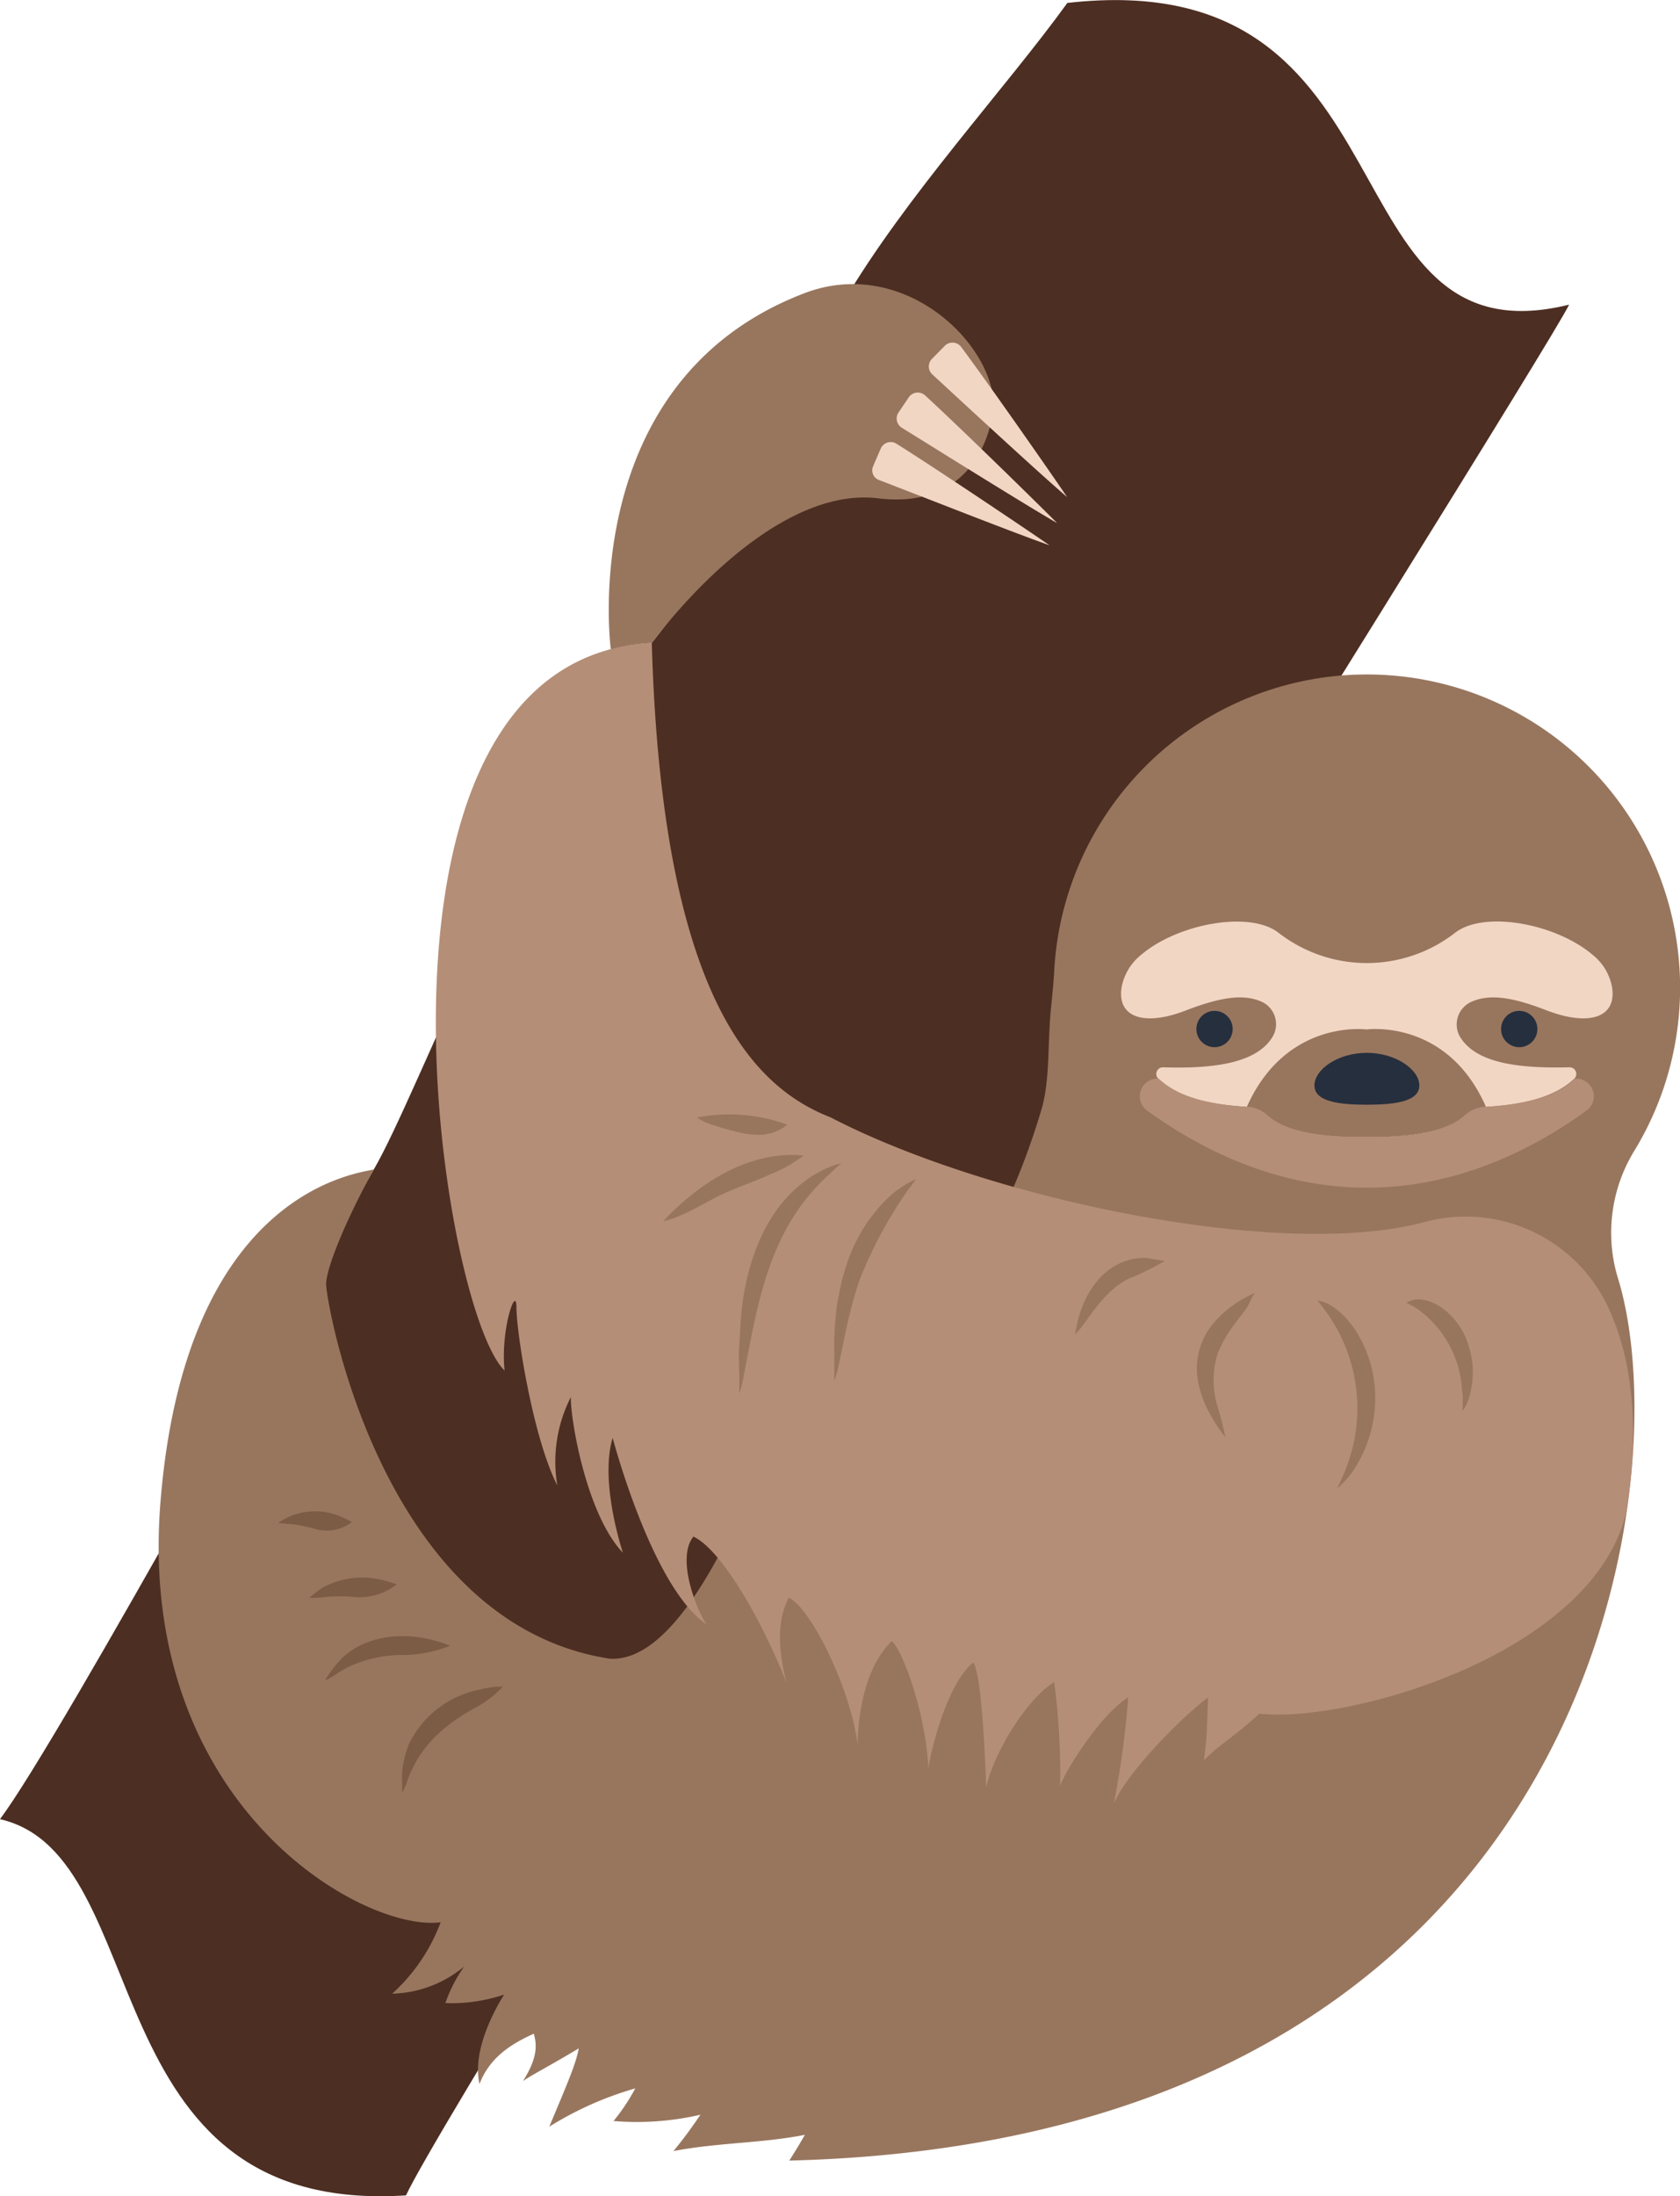 <svg id="Vrstva_1" data-name="Vrstva 1" xmlns="http://www.w3.org/2000/svg" viewBox="0 0 154.55 201.99"><defs><style>.cls-1{fill:#4d2e22;}.cls-2{fill:#98765e;}.cls-3{fill:none;stroke:#010101;stroke-miterlimit:10;stroke-width:0.75px;}.cls-4{fill:#262f3d;}.cls-5{fill:#f2d6c4;}.cls-6{fill:#b58e77;}.cls-7{fill:#7d5c46;}</style></defs><title>lenochod</title><path class="cls-1" d="M1129,556.15c-5.65,7.82-14.93,17.84-20.62,27.55S1102.67,600,1090.77,615s-21.42,41.3-25.57,48.43-28.76,52.24-34.39,59.76c14.52,3.32,8.1,36.5,37.35,34.6,4.8-10.44,104.12-168,107-173.89C1152.36,589.53,1161.63,552.43,1129,556.15Z" transform="translate(-1030.81 -555.88)"/><path class="cls-2" d="M1181.2,661.65a28.81,28.81,0,1,0-53.41-16.45c-.06,1.08-.17,2.16-.28,3.24-.35,3.41-.08,6.73-.89,9.47-7.65,25.76-23.23,26.7-25,30.79-2,4.59-7.83,20.15-14.71,19.73-21.09-3.24-26.1-32.87-26.1-34.43s2-6.29,4.39-10.56c-2.09.42-17.33,2.51-19.62,30.48s18.65,39.69,25.77,38.75a16.8,16.8,0,0,1-4.46,6.57,10.79,10.79,0,0,0,6.62-2.5,13.82,13.82,0,0,0-1.73,3.36,15,15,0,0,0,5.41-.78c-.63,1-3,5-2.27,8.22.87-2.22,2.54-3.52,5-4.62.2.79.51,2-1,4.35,1-.67,2.42-1.37,5.13-3-.24,1.41-1.14,3.45-2.71,7.2a31.1,31.1,0,0,1,7.91-3.52,18,18,0,0,1-2,3,26,26,0,0,0,8-.58c-.63.9-1.1,1.64-2.48,3.34,4.18-.79,8.14-.71,12.08-1.49-.28.52-1,1.7-1.43,2.37,73.89-1.87,82-62,76.28-81-.16-.51-.29-1-.4-1.55A14.43,14.43,0,0,1,1181.2,661.65Z" transform="translate(-1030.81 -555.88)"/><path class="cls-3" d="M1161.38,655.71c0,1.46-2.16,1.77-4.83,1.77s-4.82-.31-4.82-1.77,2.16-3,4.82-3S1161.38,654.24,1161.38,655.71Z" transform="translate(-1030.81 -555.88)"/><path class="cls-4" d="M1144.21,650.52a1.67,1.67,0,1,1-1.67-1.67A1.67,1.67,0,0,1,1144.21,650.52Z" transform="translate(-1030.81 -555.88)"/><path class="cls-5" d="M1179.1,646.63a4.89,4.89,0,0,0-1.69-2.86c-3.4-2.95-10-4.16-12.69-2.14a13.24,13.24,0,0,1-16.34,0c-2.66-2-9.28-.81-12.68,2.14a5,5,0,0,0-1.7,2.86c-.48,2.79,2,3.68,5.85,2.2,3.29-1.27,5.39-1.56,7.05-.81a2.27,2.27,0,0,1,1,3.18c-1.4,2.37-5.14,3-10.1,2.84a.61.61,0,0,0-.43,1.05c2.13,2.07,5.88,2.44,8.17,2.59a3,3,0,0,1,1.83.78c2,1.85,6.14,2,9.13,2s7.13-.18,9.13-2a3,3,0,0,1,1.83-.78c2.3-.15,6-.52,8.17-2.59a.61.61,0,0,0-.43-1.05c-5,.13-8.69-.47-10.1-2.84a2.28,2.28,0,0,1,1.06-3.18c1.66-.75,3.76-.46,7,.81C1177.08,650.31,1179.58,649.42,1179.1,646.63Z" transform="translate(-1030.81 -555.88)"/><path class="cls-2" d="M1167.51,657.68c-3.57-8.16-11-7.12-11-7.12s-7.38-1-11,7.12a3,3,0,0,1,1.83.78c2,1.85,6.14,2,9.13,2s7.13-.18,9.13-2A3,3,0,0,1,1167.51,657.68Z" transform="translate(-1030.81 -555.88)"/><path class="cls-6" d="M1175.7,655.09c-2.15,2.08-5.9,2.44-8.19,2.59a3,3,0,0,0-1.83.78c-2,1.85-6.14,2-9.13,2s-7.12-.18-9.13-2a3,3,0,0,0-1.82-.78c-2.3-.15-6-.51-8.18-2.59a1.62,1.62,0,0,0-1.08,2.93c4.15,3,11.24,7.09,20.21,7.09s16.07-4.09,20.21-7.09A1.62,1.62,0,0,0,1175.7,655.09Z" transform="translate(-1030.81 -555.88)"/><path class="cls-4" d="M1151.73,655.71c0,1.46,2.16,1.77,4.82,1.77s4.83-.31,4.83-1.77-2.16-3-4.83-3S1151.73,654.24,1151.73,655.71Z" transform="translate(-1030.81 -555.88)"/><path class="cls-4" d="M1168.9,650.52a1.67,1.67,0,1,0,1.67-1.67A1.67,1.67,0,0,0,1168.9,650.52Z" transform="translate(-1030.81 -555.88)"/><path class="cls-7" d="M1063.19,695.86a9,9,0,0,0-.93-.45,5.92,5.92,0,0,0-5.84.52c.37.09.94.09,1.52.16a17.19,17.19,0,0,1,1.71.36A3.79,3.79,0,0,0,1063.19,695.86Z" transform="translate(-1030.81 -555.88)"/><path class="cls-7" d="M1067.3,701.6a8.7,8.7,0,0,0-1.19-.37,7.6,7.6,0,0,0-5.52.61,8,8,0,0,0-1.32,1,12.12,12.12,0,0,0,1.73-.11,19.39,19.39,0,0,1,2.16,0A5.53,5.53,0,0,0,1067.3,701.6Z" transform="translate(-1030.81 -555.88)"/><path class="cls-7" d="M1072.22,707.24l-.14-.06-.37-.13a10.19,10.19,0,0,0-1.29-.38c-2.82-.68-6.05-.33-8.21,1.77a11.5,11.5,0,0,0-1.51,2c.49-.17,1.18-.74,2.1-1.22a11.83,11.83,0,0,1,4.75-1.13A11.92,11.92,0,0,0,1072.22,707.24Z" transform="translate(-1030.81 -555.88)"/><path class="cls-7" d="M1077.07,711h-.18l-.44,0a13.11,13.11,0,0,0-1.55.28,9.16,9.16,0,0,0-6.5,5.07,9.52,9.52,0,0,0-.6,2.57,6.15,6.15,0,0,0,0,.84c0,.49,0,.83,0,1a5.68,5.68,0,0,0,.45-1c1.09-3.15,3.24-5.1,6.07-6.7A9.8,9.8,0,0,0,1077.07,711Z" transform="translate(-1030.81 -555.88)"/><path class="cls-6" d="M1090.77,615c-28.81,1.57-19.52,61.17-13.54,66.93-.4-3.76,1.09-8,1.09-5.79s1.49,11.9,3.76,16.36a13.07,13.07,0,0,1,1.25-8.14c-.08,1.88,1.41,10.8,4.78,14.32-.55-1.72-2-7-.94-10.56.7,2.58,4.07,14,8.61,17.14-1-1.57-2.74-6.11-1.18-8.06,2.51,1.17,6.19,7.43,8.54,13.38-.4-1.72-1.18-5.09.23-7.75,2,.86,5.72,8.38,6.34,13.54,0-2.11.47-7,3.13-9.54.79.39,3.13,6.34,3.37,11.66.47-2.74,2-8.06,4.15-9.71.62,1,1,6.26,1.17,11.51.63-3,3.6-8.06,6.26-9.71a65,65,0,0,1,.55,9.55c.39-1.25,3.68-6.57,6.26-8.14a82.49,82.49,0,0,1-1.33,9.79c1.26-3,6.5-8.22,8.69-9.79-.15,2.27,0,2.66-.39,5.79,1.41-1.48,2.74-2.11,5.09-4.3,7.83.94,30.5-5.27,33.75-18.46,1.35-8.33.41-14.54-1.7-19a14.48,14.48,0,0,0-16.81-7.76c-13,3.56-40-2-54.69-9.62C1100.27,655.93,1091.71,647.79,1090.77,615Z" transform="translate(-1030.81 -555.88)"/><path class="cls-2" d="M1138,671.82c-.1.08-1.58-.26-1.83-.26-3.57,0-5.71,3.12-6.32,6.31-.07.37-.13.63-.15.73a4.5,4.5,0,0,0,.62-.69c1.22-1.66,2.36-3.4,4.24-4.39A23.4,23.4,0,0,0,1138,671.82Z" transform="translate(-1030.81 -555.88)"/><path class="cls-2" d="M1146.31,674.78a4.48,4.48,0,0,0-.61.27,10,10,0,0,0-1.45.87,9,9,0,0,0-1.8,1.65,6.45,6.45,0,0,0-1.38,5.59,9.77,9.77,0,0,0,.88,2.45,16.12,16.12,0,0,0,1.59,2.46,28.37,28.37,0,0,0-.71-2.79,8.34,8.34,0,0,1,0-4.92,12.08,12.08,0,0,1,1.78-3c.3-.4.61-.79.9-1.2C1145.65,676,1146.09,674.86,1146.31,674.78Z" transform="translate(-1030.81 -555.88)"/><path class="cls-2" d="M1152,675.51l.11.12c.08.09.19.22.33.41a15.13,15.13,0,0,1,2.3,14.6,10.38,10.38,0,0,1-.4,1l-.5,1.1a6.39,6.39,0,0,0,1-1,5.5,5.5,0,0,0,.6-.81c.18-.31.38-.65.57-1a12.1,12.1,0,0,0,1.31-5.73,11.5,11.5,0,0,0-1.78-5.92C1154.44,676.62,1153.06,675.57,1152,675.51Z" transform="translate(-1030.81 -555.88)"/><path class="cls-2" d="M1160.19,675.71a6.16,6.16,0,0,1,1.41.85,9.88,9.88,0,0,1,3.68,6.78c0,.3.06.57.09.82s0,.49,0,.69c0,.4,0,.68,0,.79a3.72,3.72,0,0,0,.46-.87,6.15,6.15,0,0,0,.22-.65c.06-.25.11-.51.15-.79a8.24,8.24,0,0,0,.08-1.89,8.85,8.85,0,0,0-.46-2.08,6.56,6.56,0,0,0-2.57-3.34,4.18,4.18,0,0,0-1.67-.62A2,2,0,0,0,1160.19,675.71Z" transform="translate(-1030.81 -555.88)"/><path class="cls-2" d="M1115.09,664.32a9.06,9.06,0,0,0-2.69,1.83,14.86,14.86,0,0,0-3.65,5.86c-.18.6-.39,1.21-.53,1.82s-.26,1.22-.37,1.81-.14,1.18-.2,1.74-.06,1.1-.09,1.6,0,1,0,1.4,0,.82,0,1.15c0,.67,0,1.14,0,1.34.55-1.29,1-5.47,2.35-9.33a39.71,39.71,0,0,1,4.51-8.33C1114.69,664.91,1114.84,664.63,1115.09,664.32Z" transform="translate(-1030.81 -555.88)"/><path class="cls-2" d="M1108.22,662.87a6.42,6.42,0,0,0-1.08.33,10.64,10.64,0,0,0-2.37,1.37c-3.48,2.63-5.12,7.08-5.67,11.27-.16,1.21-.19,2.43-.28,3.65s0,2.2,0,3,0,1.34,0,1.57a11.26,11.26,0,0,0,.42-1.7c1-5.13,1.81-10.36,4.72-14.82a19.53,19.53,0,0,1,3.32-3.83A10.44,10.44,0,0,1,1108.22,662.87Z" transform="translate(-1030.81 -555.88)"/><path class="cls-2" d="M1104.73,662.16c-5-.51-9.69,2.57-12.92,6.05,2.1-.48,4.17-2,6.15-2.8,1.29-.56,2.6-1,3.76-1.55A12.09,12.09,0,0,0,1104.73,662.16Z" transform="translate(-1030.81 -555.88)"/><path class="cls-2" d="M1103.23,659.32a11,11,0,0,0-1.21-.39,15.38,15.38,0,0,0-2.68-.49,15.2,15.2,0,0,0-2.86,0c-.82.07-1.41.2-1.57.22a6,6,0,0,0,1.59.72c.7.23,1.49.46,2.28.64a7.66,7.66,0,0,0,2.31.21A4,4,0,0,0,1103.23,659.32Z" transform="translate(-1030.81 -555.88)"/><path class="cls-2" d="M1087,615.6a18.57,18.57,0,0,1,3.77-.59c4.77-6.26,13.07-14.24,20.82-13.3s10.26-4.62,10.65-8.54c-.16-6-8.61-13.85-17.62-10.25C1083.72,591.06,1087,615.6,1087,615.6Z" transform="translate(-1030.81 -555.88)"/><path class="cls-5" d="M1113.44,593.86l1-1.48a1,1,0,0,1,1.43-.17c3.11,2.83,10.88,10.45,12.19,11.78-3-1.73-10.77-6.59-14.32-8.79A1,1,0,0,1,1113.44,593.86Z" transform="translate(-1030.81 -555.88)"/><path class="cls-5" d="M1116.51,588.92l1.25-1.27a1,1,0,0,1,1.44.1c2.52,3.36,8.74,12.29,9.78,13.85-2.65-2.27-9.36-8.48-12.43-11.31A1,1,0,0,1,1116.51,588.92Z" transform="translate(-1030.81 -555.88)"/><path class="cls-5" d="M1111.15,598.73c.22-.53.46-1.08.7-1.63a1,1,0,0,1,1.38-.44c3.56,2.22,12.59,8.3,14.13,9.37-3.29-1.15-11.79-4.51-15.68-6A.94.94,0,0,1,1111.15,598.73Z" transform="translate(-1030.81 -555.88)"/></svg>